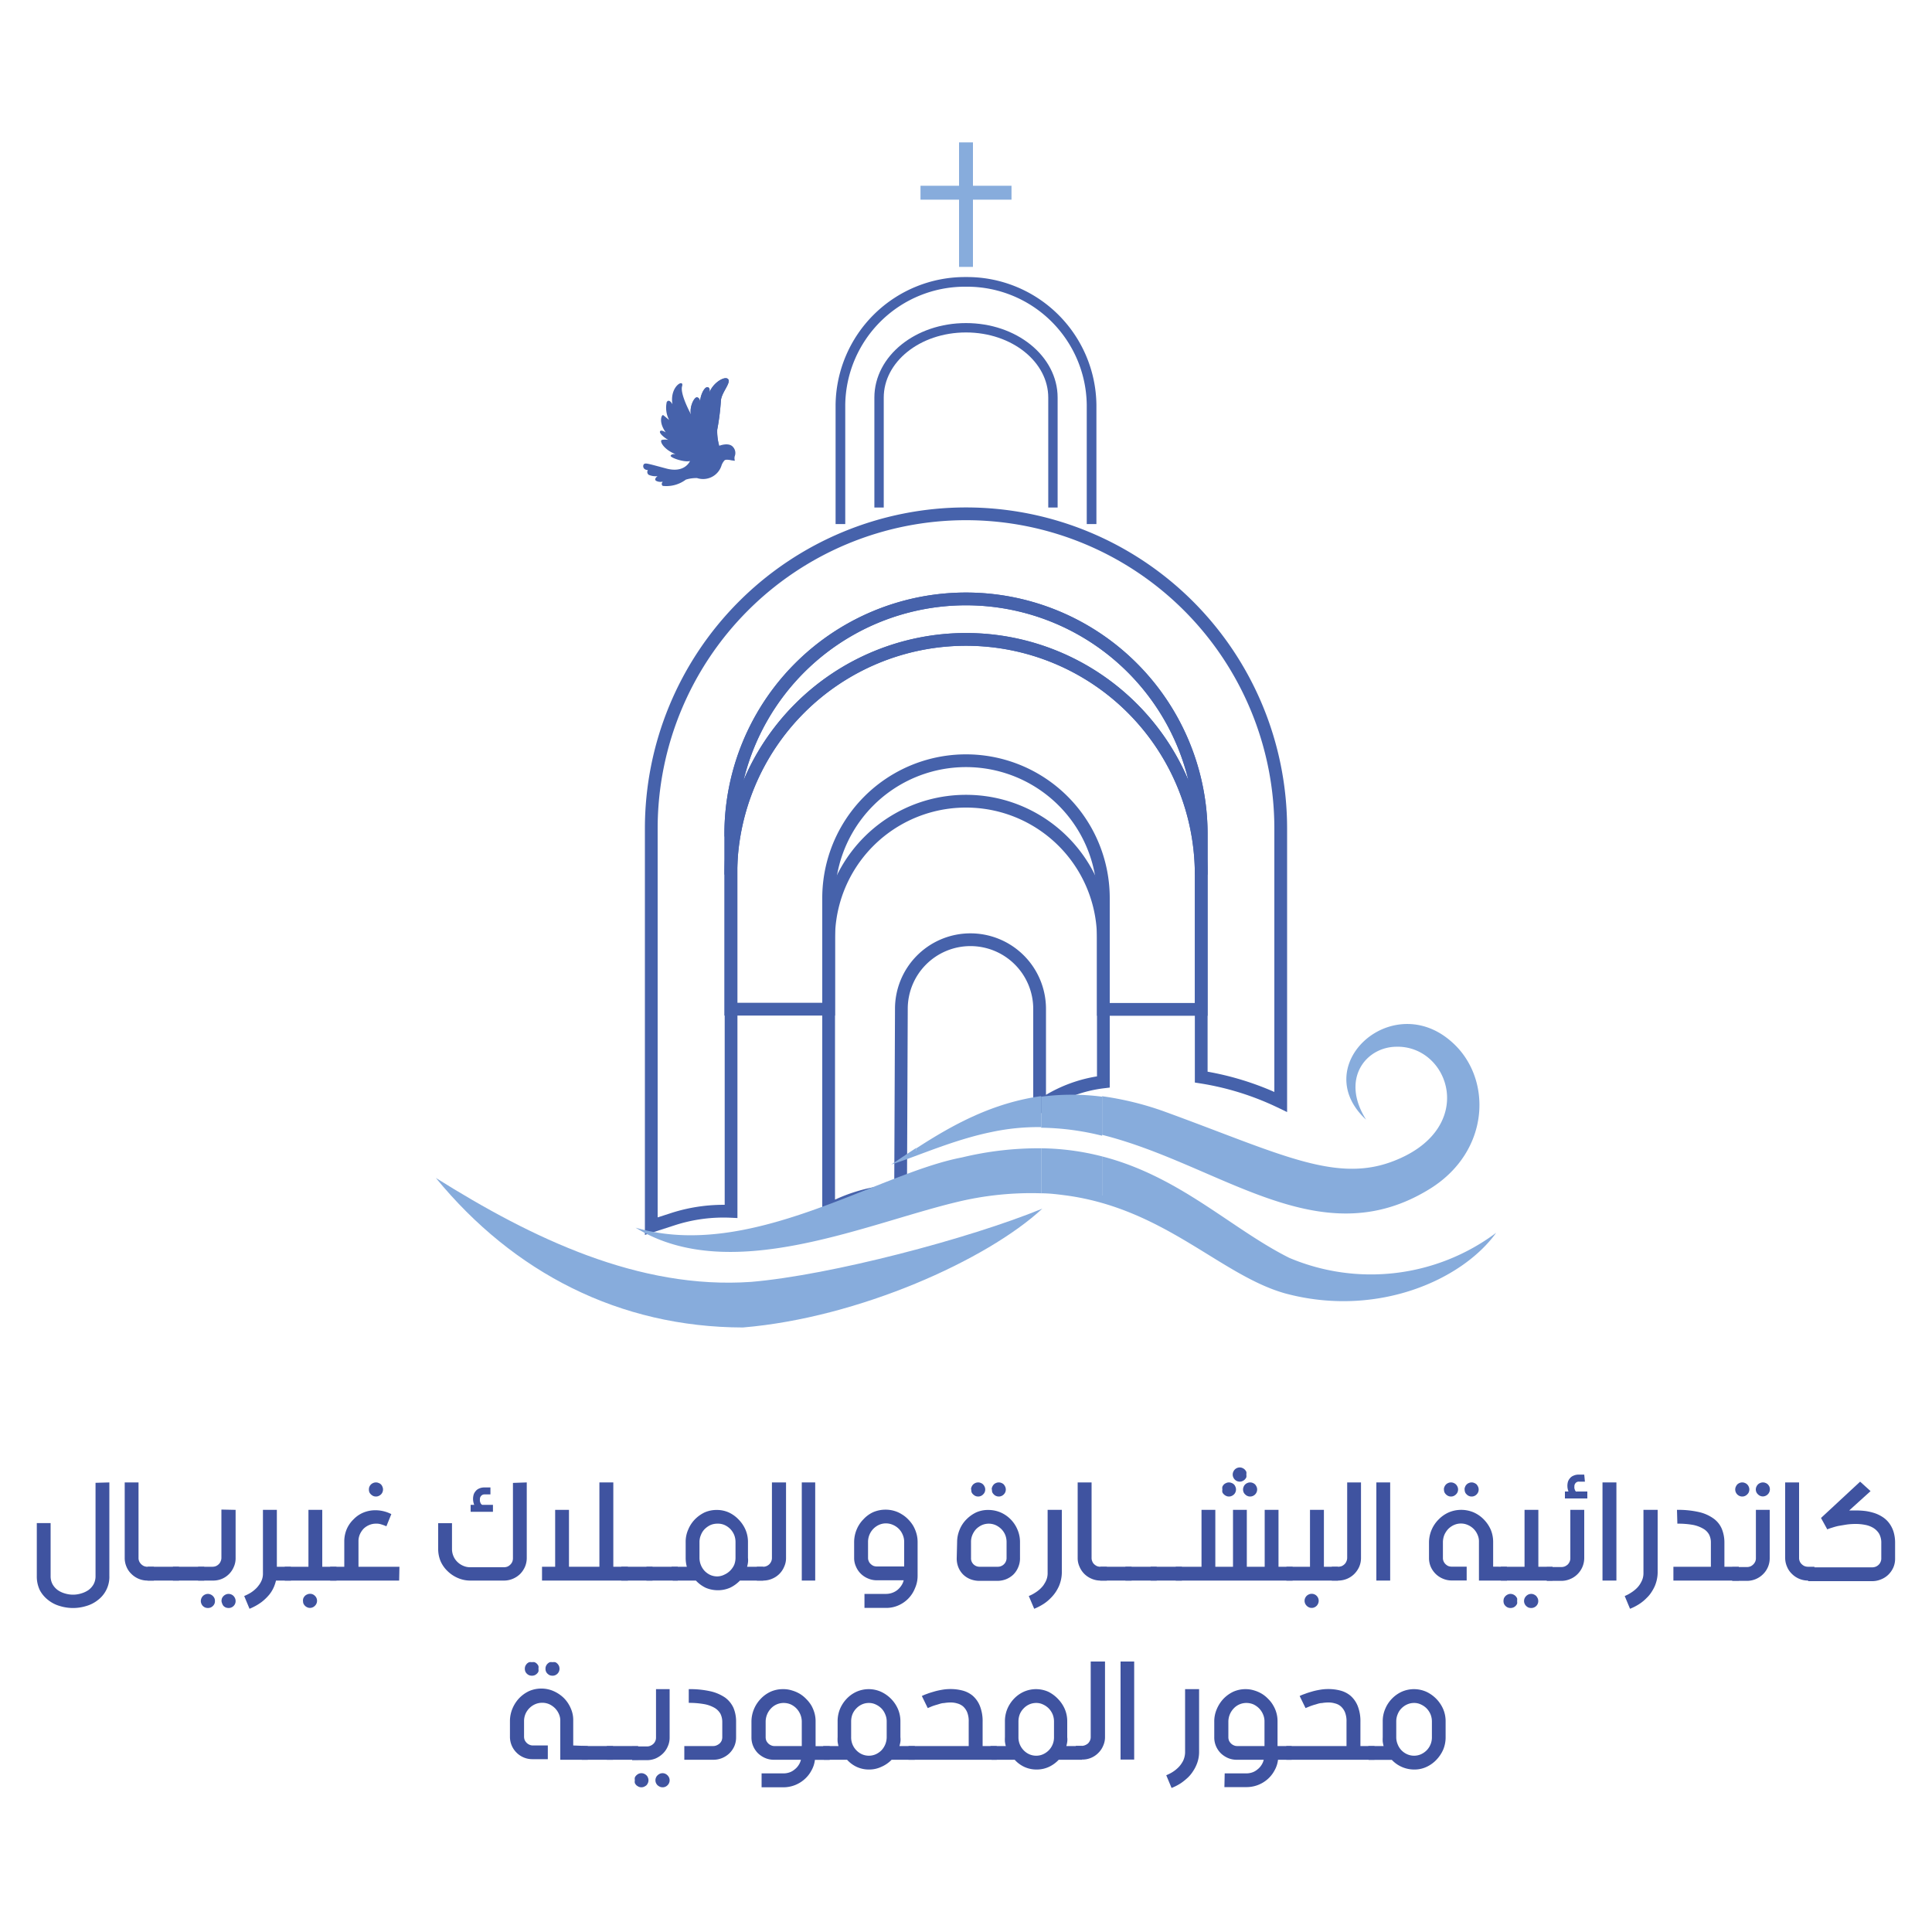 <svg id="Layer_1" data-name="Layer 1" xmlns="http://www.w3.org/2000/svg" viewBox="0 0 200 200"><defs><style>.cls-1{fill:#3f53a0;}.cls-2,.cls-3,.cls-4,.cls-5,.cls-6{fill:none;}.cls-2,.cls-4,.cls-6{stroke:#4662ab;}.cls-2,.cls-3,.cls-4,.cls-6{stroke-miterlimit:10;}.cls-2{stroke-width:0.97px;}.cls-3{stroke:#87acdc;stroke-width:1.44px;}.cls-4{stroke-width:1px;}.cls-6{stroke-width:1.32px;}.cls-7{fill:#87acdc;}.cls-8{fill:#4662ab;}</style></defs><path class="cls-1" d="M11.32,153.46v9.66a3,3,0,0,1-1.18,2.51,3.43,3.43,0,0,1-1.2.62,4.64,4.64,0,0,1-2.76,0,3.43,3.43,0,0,1-1.2-.62,3.19,3.19,0,0,1-.85-1,3.25,3.25,0,0,1-.32-1.47v-5.49H5.24v5.49a1.74,1.74,0,0,0,.2.84,1.91,1.91,0,0,0,.53.6,2.41,2.41,0,0,0,.74.35,2.84,2.84,0,0,0,1.7,0,2.59,2.59,0,0,0,.75-.35,1.91,1.91,0,0,0,.53-.6,1.74,1.74,0,0,0,.2-.84v-9.66Z"/><path class="cls-1" d="M14.34,153.46v7.81a.86.86,0,0,0,.07.36,1,1,0,0,0,.49.49,1,1,0,0,0,.35.07h.68v1.43h-.68a2.36,2.36,0,0,1-1.65-.69,2.17,2.17,0,0,1-.51-.75,2.27,2.27,0,0,1-.18-.91v-7.81Z"/><path class="cls-1" d="M15.29,162.19h3.24v1.43H15.29Z"/><path class="cls-1" d="M17.9,162.19h3.24v1.43H17.9Z"/><path class="cls-1" d="M24.39,156.3v5a2.15,2.15,0,0,1-.19.91A2.3,2.3,0,0,1,23,163.43a2.32,2.32,0,0,1-.91.19H20.51v-1.43H22a1,1,0,0,0,.36-.07,1,1,0,0,0,.29-.2.81.81,0,0,0,.19-.29.86.86,0,0,0,.08-.36v-5Zm-3.6,9.44a.72.72,0,0,1,.06-.29.83.83,0,0,1,.15-.23.78.78,0,0,1,.24-.16.67.67,0,0,1,.28-.06.64.64,0,0,1,.28.06.78.78,0,0,1,.24.16.87.87,0,0,1,.16.23.71.71,0,0,1,.05.29.66.66,0,0,1-.05.28.73.73,0,0,1-.16.23.78.78,0,0,1-.24.16.82.82,0,0,1-.28.05.87.87,0,0,1-.28-.05.78.78,0,0,1-.24-.16.7.7,0,0,1-.15-.23A.67.67,0,0,1,20.79,165.74Zm2.14,0a.93.93,0,0,1,.05-.29.87.87,0,0,1,.16-.23.78.78,0,0,1,.24-.16.67.67,0,0,1,.28-.06.72.72,0,0,1,.29.06.73.73,0,0,1,.23.16.83.83,0,0,1,.15.23.72.72,0,0,1,.06.29.69.69,0,0,1-.21.51.72.72,0,0,1-.52.21.87.87,0,0,1-.28-.05.78.78,0,0,1-.24-.16A.73.73,0,0,1,23,166,.87.87,0,0,1,22.93,165.74Z"/><path class="cls-1" d="M28.66,156.3v5.89h1.45v1.43H28.57a4,4,0,0,1-.22.67,3.44,3.44,0,0,1-.47.78,5.06,5.06,0,0,1-.81.78,5.7,5.7,0,0,1-1.24.69l-.55-1.32a5.21,5.21,0,0,0,.67-.34,3.33,3.33,0,0,0,.49-.38,2.33,2.33,0,0,0,.34-.38,2.15,2.15,0,0,0,.23-.36,1.78,1.78,0,0,0,.21-.82V156.3Z"/><path class="cls-1" d="M33.36,156.3v5.89h1.47v1.43H29.48v-1.43h2.45V156.3Zm-2,9.41a.87.87,0,0,1,.05-.28.94.94,0,0,1,.16-.23.75.75,0,0,1,.24-.15.67.67,0,0,1,.28-.06.69.69,0,0,1,.51.21.7.7,0,0,1,.22.51.68.68,0,0,1-.06.29.73.73,0,0,1-.16.23.72.72,0,0,1-.51.22.67.67,0,0,1-.28-.06.78.78,0,0,1-.24-.16.94.94,0,0,1-.16-.23A.88.88,0,0,1,31.37,165.71Z"/><path class="cls-1" d="M41.32,163.62H34.18v-1.43h1.46v-2.62a3.27,3.27,0,0,1,.26-1.29,3.13,3.13,0,0,1,.7-1,3,3,0,0,1,1-.69,3.25,3.25,0,0,1,1.28-.25,3.64,3.64,0,0,1,1.63.4L40,158a4.62,4.62,0,0,0-.58-.21,1.43,1.43,0,0,0-.48-.06,1.71,1.71,0,0,0-.72.14,1.88,1.88,0,0,0-.58.38,2.16,2.16,0,0,0-.39.59,1.76,1.76,0,0,0-.14.73v2.62h4.24Zm-3.13-9.43a.66.66,0,0,1,.05-.28.78.78,0,0,1,.16-.24.83.83,0,0,1,.23-.15.72.72,0,0,1,.29-.06.67.67,0,0,1,.28.06.63.63,0,0,1,.39.39.67.67,0,0,1,.06.28.72.72,0,0,1-.06.29.66.66,0,0,1-.15.22.78.78,0,0,1-.24.16.67.67,0,0,1-.28.06.72.72,0,0,1-.29-.06.87.87,0,0,1-.23-.16.69.69,0,0,1-.16-.22A.71.71,0,0,1,38.19,154.19Z"/><path class="cls-1" d="M54.53,153.46v7.81a2.31,2.31,0,0,1-.18.91,2.46,2.46,0,0,1-.5.75,2.4,2.4,0,0,1-.75.5,2.32,2.32,0,0,1-.91.19H48.68a3.17,3.17,0,0,1-1.29-.27,3.46,3.46,0,0,1-1.06-.71,3.19,3.19,0,0,1-.71-1,3.27,3.27,0,0,1-.26-1.29v-2.67h1.43v2.67a1.85,1.85,0,0,0,.15.74,1.78,1.78,0,0,0,.41.6,1.91,1.91,0,0,0,.6.4,1.77,1.77,0,0,0,.73.15h3.51a1,1,0,0,0,.35-.07,1,1,0,0,0,.49-.49,1,1,0,0,0,.07-.36v-7.81Zm-3.76,1.24h-.6a.46.46,0,0,0-.37.16.49.49,0,0,0-.12.32,1.64,1.64,0,0,0,0,.22l.06.19a.71.71,0,0,0,.1.14.16.16,0,0,0,.11.05h1.08v.72H48.72v-.72h.37a1.7,1.7,0,0,1-.12-.61,1.61,1.61,0,0,1,.06-.44,1,1,0,0,1,.21-.37.9.9,0,0,1,.36-.27,1.31,1.31,0,0,1,.55-.11h.62Z"/><path class="cls-1" d="M58.9,156.3v5.89h3.15v-8.73h1.44v8.73H65v1.43H56.11v-1.43h1.36V156.3Z"/><path class="cls-1" d="M64.31,162.19h3.24v1.43H64.31Z"/><path class="cls-1" d="M66.92,162.19h3.24v1.43H66.92Z"/><path class="cls-1" d="M69.52,162.19H71.1a3.48,3.48,0,0,1-.12-.92v-1.63a3.1,3.1,0,0,1,.26-1.29,3.35,3.35,0,0,1,.69-1.06,3.59,3.59,0,0,1,1-.72,3.07,3.07,0,0,1,1.27-.26,3,3,0,0,1,1.27.27,3.36,3.36,0,0,1,1,.73,3.46,3.46,0,0,1,.71,1.06,3.23,3.23,0,0,1,.25,1.27v1.64a1.83,1.83,0,0,1,0,.47,3.12,3.12,0,0,1-.09.44H79v1.43h-2.4a3.53,3.53,0,0,1-1,.73,3.09,3.09,0,0,1-1.28.27,3.18,3.18,0,0,1-1.28-.26,3.39,3.39,0,0,1-1-.74h-2.4Zm4.73-4.46a1.79,1.79,0,0,0-.72.15,2.17,2.17,0,0,0-.58.41,1.77,1.77,0,0,0-.39.61,1.85,1.85,0,0,0-.15.74v1.63a2,2,0,0,0,.54,1.36,2,2,0,0,0,.58.41,1.79,1.79,0,0,0,.72.15A1.71,1.71,0,0,0,75,163a2,2,0,0,0,.59-.41A2.08,2.08,0,0,0,76,162a2,2,0,0,0,.14-.73v-1.65a2,2,0,0,0-.14-.73,2.08,2.08,0,0,0-.4-.61,2,2,0,0,0-.59-.41A1.71,1.71,0,0,0,74.25,157.73Z"/><path class="cls-1" d="M81.37,153.46v7.81a2.12,2.12,0,0,1-.19.91,2.3,2.3,0,0,1-1.25,1.25,2.32,2.32,0,0,1-.91.19h-.67v-1.43H79a.92.92,0,0,0,.65-.27,1,1,0,0,0,.19-.29.86.86,0,0,0,.07-.36v-7.81Z"/><path class="cls-1" d="M84.39,153.46v10.16H83V153.46Z"/><path class="cls-1" d="M89.49,165h2.25a1.88,1.88,0,0,0,.62-.11,1.8,1.8,0,0,0,.53-.29,2,2,0,0,0,.41-.45,1.66,1.66,0,0,0,.25-.56h-2.8a2.27,2.27,0,0,1-.9-.19,2.33,2.33,0,0,1-.74-.49,2.25,2.25,0,0,1-.5-.74,2.11,2.11,0,0,1-.19-.9v-1.61a3.41,3.41,0,0,1,.26-1.32,3.28,3.28,0,0,1,.71-1.07,3.14,3.14,0,0,1,1-.73,3.25,3.25,0,0,1,1.28-.26,3.17,3.17,0,0,1,.88.12,3,3,0,0,1,.79.35,3.13,3.13,0,0,1,.67.53,3.46,3.46,0,0,1,.53.68,3.66,3.66,0,0,1,.33.79,3.15,3.15,0,0,1,.12.87v3.51a3.09,3.09,0,0,1-.27,1.28A3.22,3.22,0,0,1,93,166.19a3.09,3.09,0,0,1-1.28.26H89.49Zm4.11-2.84v-2.55a1.83,1.83,0,0,0-.15-.73,1.9,1.9,0,0,0-.4-.61,1.94,1.94,0,0,0-.6-.41,1.81,1.81,0,0,0-.73-.16,1.72,1.72,0,0,0-.72.15,2,2,0,0,0-.6.42,2,2,0,0,0-.4.62,1.94,1.94,0,0,0-.14.76v1.62a.8.8,0,0,0,.07.34.77.77,0,0,0,.19.28,1.1,1.1,0,0,0,.28.2,1,1,0,0,0,.35.07Z"/><path class="cls-1" d="M99.08,159.65a3.35,3.35,0,0,1,.26-1.3,3.21,3.21,0,0,1,.7-1.06,3.59,3.59,0,0,1,1-.72,3,3,0,0,1,1.27-.26,3.25,3.25,0,0,1,1.28.26,3.34,3.34,0,0,1,1.74,1.78,3.21,3.21,0,0,1,.26,1.27v1.63a2.33,2.33,0,0,1-.19,1,2.29,2.29,0,0,1-.5.75,2.41,2.41,0,0,1-.75.48,2.51,2.51,0,0,1-.92.17h-1.84a2.6,2.6,0,0,1-.93-.17,2.28,2.28,0,0,1-.74-.47,2.25,2.25,0,0,1-.5-.74,2.42,2.42,0,0,1-.18-1Zm1.44,1.63a.86.86,0,0,0,.26.66.9.9,0,0,0,.65.25h1.84a.91.91,0,0,0,.66-.26.9.9,0,0,0,.27-.68v-1.64a2,2,0,0,0-.14-.72,1.91,1.91,0,0,0-.4-.6,2.08,2.08,0,0,0-.59-.41,1.78,1.78,0,0,0-1.43,0,2.08,2.08,0,0,0-.59.41,2.12,2.12,0,0,0-.39.61,1.84,1.84,0,0,0-.14.74Zm0-7.09a.67.67,0,0,1,.06-.28.78.78,0,0,1,.16-.24.83.83,0,0,1,.23-.15.72.72,0,0,1,.29-.06.67.67,0,0,1,.28.06.61.61,0,0,1,.23.15.78.78,0,0,1,.16.24.67.67,0,0,1,.06.28.72.72,0,0,1-.06.29.69.69,0,0,1-.16.22.63.63,0,0,1-.23.16.67.67,0,0,1-.28.06.72.72,0,0,1-.29-.06.87.87,0,0,1-.23-.16.69.69,0,0,1-.16-.22A.72.72,0,0,1,100.55,154.19Zm2.14,0a.67.67,0,0,1,.06-.28.78.78,0,0,1,.16-.24.61.61,0,0,1,.23-.15.67.67,0,0,1,.28-.06.72.72,0,0,1,.29.06.7.7,0,0,1,.23.15,1,1,0,0,1,.15.24.67.67,0,0,1,.06.28.69.69,0,0,1-.21.51.71.71,0,0,1-.8.16.63.63,0,0,1-.23-.16.69.69,0,0,1-.16-.22A.72.72,0,0,1,102.69,154.19Z"/><path class="cls-1" d="M109.92,156.3v6.52a3.72,3.72,0,0,1-.3,1.38,4.46,4.46,0,0,1-.33.6,4.08,4.08,0,0,1-.51.62,4.4,4.4,0,0,1-.72.6,5.86,5.86,0,0,1-1,.52l-.56-1.32a3.8,3.8,0,0,0,.67-.35,3.44,3.44,0,0,0,.5-.38,3.08,3.08,0,0,0,.35-.39c.08-.13.16-.25.22-.37a1.87,1.87,0,0,0,.21-.85V156.3Z"/><path class="cls-1" d="M113,153.46v7.81a.86.86,0,0,0,.07.36.81.81,0,0,0,.19.29,1.15,1.15,0,0,0,.29.2,1,1,0,0,0,.36.07h.67v1.43h-.67a2.32,2.32,0,0,1-.91-.19,2.4,2.4,0,0,1-.75-.5,2.29,2.29,0,0,1-.5-.75,2.12,2.12,0,0,1-.19-.91v-7.81Z"/><path class="cls-1" d="M113.9,162.19h3.24v1.43H113.9Z"/><path class="cls-1" d="M116.5,162.19h3.24v1.43H116.5Z"/><path class="cls-1" d="M119.11,162.19h3.24v1.43h-3.24Z"/><path class="cls-1" d="M132.35,156.3v5.89h1.46v1.43h-12.1v-1.43h2.67V156.3h1.43v5.89h1.83V156.3h1.43v5.89h1.85V156.3Zm-5.81-2.11a.66.66,0,0,1,0-.28.78.78,0,0,1,.16-.24.75.75,0,0,1,.24-.15.64.64,0,0,1,.28-.06.67.67,0,0,1,.28.06.63.63,0,0,1,.39.39.67.67,0,0,1,.06.28.72.72,0,0,1-.06.29.66.66,0,0,1-.15.22.78.78,0,0,1-.24.16.67.67,0,0,1-.28.06.64.64,0,0,1-.28-.06.78.78,0,0,1-.24-.16.69.69,0,0,1-.16-.22A.71.71,0,0,1,126.54,154.19Zm1.07-1.55a.67.67,0,0,1,.06-.28.7.7,0,0,1,.15-.23.73.73,0,0,1,.23-.16.72.72,0,0,1,.29-.06.67.67,0,0,1,.28.06.78.78,0,0,1,.24.16.94.94,0,0,1,.16.23.87.87,0,0,1,0,.28.88.88,0,0,1,0,.29.94.94,0,0,1-.16.23.78.78,0,0,1-.24.16.67.67,0,0,1-.28.06.72.72,0,0,1-.29-.06.73.73,0,0,1-.23-.16.7.7,0,0,1-.15-.23A.68.68,0,0,1,127.61,152.64Zm1.07,1.55a.67.67,0,0,1,.06-.28.63.63,0,0,1,.16-.24.61.61,0,0,1,.23-.15.67.67,0,0,1,.28-.06.72.72,0,0,1,.29.06.83.83,0,0,1,.23.15,1,1,0,0,1,.15.24.67.67,0,0,1,.06.28.73.73,0,0,1-.73.73.67.67,0,0,1-.28-.06.63.63,0,0,1-.23-.16.57.57,0,0,1-.16-.22A.72.72,0,0,1,128.68,154.19Z"/><path class="cls-1" d="M137.05,156.3v5.89h1.46v1.43h-5.34v-1.43h2.44V156.3Zm-2,9.41a.67.67,0,0,1,.06-.28.73.73,0,0,1,.16-.23.7.7,0,0,1,.23-.15.68.68,0,0,1,.29-.06.72.72,0,0,1,.72.72.68.68,0,0,1-.06.29.7.7,0,0,1-.15.23.73.73,0,0,1-.23.16.67.67,0,0,1-.28.06.68.68,0,0,1-.29-.06.79.79,0,0,1-.39-.39A.68.68,0,0,1,135.05,165.71Z"/><path class="cls-1" d="M140.89,153.46v7.81a2.27,2.27,0,0,1-.18.91,2.49,2.49,0,0,1-.51.75,2.36,2.36,0,0,1-.74.5,2.4,2.4,0,0,1-.92.19h-.67v-1.43h.67a1.15,1.15,0,0,0,.36-.07,1,1,0,0,0,.29-.2.81.81,0,0,0,.19-.29.86.86,0,0,0,.08-.36v-7.81Z"/><path class="cls-1" d="M143.91,153.46v10.16h-1.43V153.46Z"/><path class="cls-1" d="M156,162.19v1.43h-2.9v-4a1.64,1.64,0,0,0-.14-.73,1.9,1.9,0,0,0-.4-.61,1.94,1.94,0,0,0-.6-.41,1.77,1.77,0,0,0-1.45,0,2,2,0,0,0-.6.42,2.2,2.2,0,0,0-.4.62,2.14,2.14,0,0,0-.14.76v1.61a.84.84,0,0,0,.07.35.92.92,0,0,0,.19.28,1.1,1.1,0,0,0,.28.2,1,1,0,0,0,.36.07h1.56v1.43h-1.56a2.28,2.28,0,0,1-.91-.19,2.33,2.33,0,0,1-.74-.49,2.39,2.39,0,0,1-.51-.74,2.31,2.31,0,0,1-.18-.91v-1.6a3.38,3.38,0,0,1,1-2.39,3.36,3.36,0,0,1,1.05-.73,3.25,3.25,0,0,1,1.28-.26,3.3,3.3,0,0,1,1.29.26,3.36,3.36,0,0,1,1.05.73,3.55,3.55,0,0,1,.72,1.06,3.28,3.28,0,0,1,.25,1.28v2.55Zm-6.53-8a.67.67,0,0,1,.06-.28.78.78,0,0,1,.16-.24.7.7,0,0,1,.23-.15.68.68,0,0,1,.29-.06.67.67,0,0,1,.28.06.7.7,0,0,1,.23.15.78.78,0,0,1,.16.24.67.67,0,0,1,.06.28.72.72,0,0,1-.06.29.69.69,0,0,1-.16.22.73.73,0,0,1-.23.16.67.67,0,0,1-.28.06.68.68,0,0,1-.29-.06.73.73,0,0,1-.23-.16.69.69,0,0,1-.16-.22A.72.72,0,0,1,149.48,154.19Zm2.14,0a.67.67,0,0,1,.06-.28.63.63,0,0,1,.16-.24.61.61,0,0,1,.23-.15.67.67,0,0,1,.28-.06.64.64,0,0,1,.28.06.75.75,0,0,1,.24.15,1,1,0,0,1,.15.24.67.67,0,0,1,.06.28.69.69,0,0,1-.21.51.7.7,0,0,1-.52.22.67.67,0,0,1-.28-.06.63.63,0,0,1-.23-.16.57.57,0,0,1-.16-.22A.72.72,0,0,1,151.62,154.19Z"/><path class="cls-1" d="M159.25,156.3v5.89h1.47v1.43h-5.35v-1.43h2.45V156.3Zm-3.61,9.44a.93.93,0,0,1,.05-.29.87.87,0,0,1,.16-.23.78.78,0,0,1,.24-.16.64.64,0,0,1,.28-.06.67.67,0,0,1,.28.06.78.78,0,0,1,.24.16,1.19,1.19,0,0,1,.16.23.93.93,0,0,1,0,.29.87.87,0,0,1,0,.28.94.94,0,0,1-.16.23.78.78,0,0,1-.24.16.87.87,0,0,1-.28.05.82.82,0,0,1-.28-.05.78.78,0,0,1-.24-.16.73.73,0,0,1-.16-.23A.87.87,0,0,1,155.64,165.74Zm2.13,0a.72.72,0,0,1,.06-.29.79.79,0,0,1,.39-.39.72.72,0,0,1,.29-.06.64.64,0,0,1,.28.06.78.78,0,0,1,.24.16,1.14,1.14,0,0,1,.15.23.72.72,0,0,1,.06.29.69.69,0,0,1-.21.51.73.73,0,0,1-.52.21.93.93,0,0,1-.29-.05.87.87,0,0,1-.23-.16.73.73,0,0,1-.16-.23A.67.67,0,0,1,157.77,165.74Z"/><path class="cls-1" d="M164,156.3v5a2.36,2.36,0,0,1-.7,1.66,2.29,2.29,0,0,1-.75.5,2.32,2.32,0,0,1-.91.19h-1.52v-1.43h1.52a1,1,0,0,0,.36-.07,1.21,1.21,0,0,0,.3-.2,1,1,0,0,0,.19-.29.86.86,0,0,0,.07-.36v-5Zm.07-2.92h-.6a.43.43,0,0,0-.37.15.49.49,0,0,0-.12.32,1.64,1.64,0,0,0,0,.22l.06.19a.5.5,0,0,0,.1.14.16.16,0,0,0,.11,0h1.07v.72H162v-.72h.37a1.59,1.59,0,0,1-.06-1,1,1,0,0,1,.21-.37.87.87,0,0,1,.37-.27,1.28,1.28,0,0,1,.55-.11H164Z"/><path class="cls-1" d="M167.33,153.46v10.16h-1.44V153.46Z"/><path class="cls-1" d="M171.6,156.3v6.52a3.72,3.72,0,0,1-.3,1.38,4.46,4.46,0,0,1-.33.6,3.16,3.16,0,0,1-.51.62,4.4,4.4,0,0,1-.72.6,5.48,5.48,0,0,1-1,.52l-.55-1.32a3.69,3.69,0,0,0,.66-.35,3.44,3.44,0,0,0,.5-.38,2.46,2.46,0,0,0,.35-.39,3,3,0,0,0,.22-.37,1.87,1.87,0,0,0,.21-.85V156.3Z"/><path class="cls-1" d="M173.6,156.3a9.69,9.69,0,0,1,2.24.22,4.18,4.18,0,0,1,1.52.66,2.53,2.53,0,0,1,.87,1.06,3.73,3.73,0,0,1,.28,1.46v2.49H180v1.43h-6.77v-1.43h3.88V159.7a1.8,1.8,0,0,0-.19-.85,1.58,1.58,0,0,0-.62-.61,3.39,3.39,0,0,0-1.08-.39,8.84,8.84,0,0,0-1.58-.12Z"/><path class="cls-1" d="M183.2,156.3v5a2.3,2.3,0,0,1-.69,1.66,2.36,2.36,0,0,1-1.65.69h-1.54v-1.43h1.54a1,1,0,0,0,.35-.07,1,1,0,0,0,.49-.49.86.86,0,0,0,.07-.36v-5Zm-3.57-2.11a.67.67,0,0,1,.06-.28,1,1,0,0,1,.15-.24.83.83,0,0,1,.23-.15.72.72,0,0,1,.29-.06.67.67,0,0,1,.28.06.61.61,0,0,1,.23.15.63.63,0,0,1,.16.24.67.67,0,0,1,.06.28.72.72,0,0,1-.06.29.57.57,0,0,1-.16.22.63.63,0,0,1-.23.16.67.67,0,0,1-.28.06.73.73,0,0,1-.73-.73Zm2.13,0a.67.67,0,0,1,.06-.28.78.78,0,0,1,.16-.24.7.7,0,0,1,.23-.15.72.72,0,0,1,.29-.06.67.67,0,0,1,.28.06.61.61,0,0,1,.23.15.78.78,0,0,1,.16.24.74.74,0,0,1-.67,1,.72.72,0,0,1-.29-.06.73.73,0,0,1-.23-.16.69.69,0,0,1-.16-.22A.72.72,0,0,1,181.76,154.19Z"/><path class="cls-1" d="M186.24,153.46v7.81a.86.86,0,0,0,.07.36.84.84,0,0,0,.2.29,1,1,0,0,0,.29.2,1,1,0,0,0,.35.07h.68v1.43h-.68a2.36,2.36,0,0,1-1.65-.69,2.17,2.17,0,0,1-.51-.75,2.28,2.28,0,0,1-.19-.91v-7.81Z"/><path class="cls-1" d="M193.64,154.36l-2.21,2,.34,0h.34a8.43,8.43,0,0,1,1,.06,5.72,5.72,0,0,1,.95.22,3.63,3.63,0,0,1,.84.41,2.67,2.67,0,0,1,.67.63,3,3,0,0,1,.45.89,3.94,3.94,0,0,1,.16,1.19v1.6a2.26,2.26,0,0,1-.18.9,2.44,2.44,0,0,1-.51.74,2.27,2.27,0,0,1-.75.49,2.37,2.37,0,0,1-.92.19h-6.64v-1.43h6.64a1,1,0,0,0,.36-.07.93.93,0,0,0,.3-.2.77.77,0,0,0,.19-.28.81.81,0,0,0,.08-.34v-1.6a1.91,1.91,0,0,0-.23-1,1.84,1.84,0,0,0-.61-.6,2.53,2.53,0,0,0-.85-.31,5,5,0,0,0-1-.09,6.77,6.77,0,0,0-.89.06l-.84.14a6.66,6.66,0,0,0-.69.19,4.13,4.13,0,0,0-.48.17l-.65-1.18,4.05-3.76Z"/><path class="cls-1" d="M60.85,180.75v1.42H58v-4a1.67,1.67,0,0,0-.14-.73,2,2,0,0,0-.4-.6,2.15,2.15,0,0,0-.6-.42,1.8,1.8,0,0,0-.73-.15,1.83,1.83,0,0,0-.73.15,1.94,1.94,0,0,0-1,1,1.91,1.91,0,0,0-.15.76v1.61a1,1,0,0,0,.07.35,1,1,0,0,0,.2.28.92.92,0,0,0,.28.19.85.85,0,0,0,.35.08h1.56v1.42H55.12a2.3,2.3,0,0,1-1.65-.68,2.3,2.3,0,0,1-.68-1.64v-1.61a3.37,3.37,0,0,1,.26-1.31,3.59,3.59,0,0,1,.7-1.08,3.5,3.5,0,0,1,1-.72,3.14,3.14,0,0,1,1.29-.27,3.09,3.09,0,0,1,1.28.27,3.55,3.55,0,0,1,1.06.72,3.39,3.39,0,0,1,.71,1.07,2.93,2.93,0,0,1,.25,1.28v2.55Zm-6.52-8a.82.82,0,0,1,.05-.28,1,1,0,0,1,.16-.24.78.78,0,0,1,.24-.16.87.87,0,0,1,.28,0,.82.82,0,0,1,.28,0,.74.74,0,0,1,.4.4.82.82,0,0,1,0,.28.87.87,0,0,1,0,.28.63.63,0,0,1-.16.23.78.78,0,0,1-.24.16.82.82,0,0,1-.28.05.87.87,0,0,1-.28-.05.78.78,0,0,1-.24-.16.79.79,0,0,1-.16-.23A.87.87,0,0,1,54.33,172.75Zm2.14,0a.64.64,0,0,1,.05-.28.78.78,0,0,1,.16-.24.87.87,0,0,1,.23-.16.93.93,0,0,1,.29,0,.87.87,0,0,1,.28,0,.63.63,0,0,1,.23.16.78.78,0,0,1,.16.24.82.82,0,0,1,.05.28.72.72,0,0,1-.72.72.93.93,0,0,1-.29-.05.87.87,0,0,1-.23-.16.63.63,0,0,1-.16-.23A.66.66,0,0,1,56.47,172.75Z"/><path class="cls-1" d="M60.22,180.75h3.24v1.42H60.22Z"/><path class="cls-1" d="M62.82,180.75h3.24v1.42H62.82Z"/><path class="cls-1" d="M69.32,174.86v5a2.17,2.17,0,0,1-.19.92,2.25,2.25,0,0,1-.5.74,2.56,2.56,0,0,1-.75.51,2.34,2.34,0,0,1-.91.18H65.44v-1.42H67a.85.85,0,0,0,.35-.08,1,1,0,0,0,.29-.19.94.94,0,0,0,.2-.29.9.9,0,0,0,.07-.37v-5Zm-3.6,9.43a.66.66,0,0,1,0-.28.63.63,0,0,1,.16-.23.87.87,0,0,1,.23-.16.72.72,0,0,1,.29-.06.67.67,0,0,1,.28.06.78.78,0,0,1,.24.16.61.61,0,0,1,.15.23.67.67,0,0,1,.06.28.72.72,0,0,1-.06.29.83.83,0,0,1-.15.23,1,1,0,0,1-.24.15.67.67,0,0,1-.28.06.72.72,0,0,1-.29-.06,1.14,1.14,0,0,1-.23-.15.87.87,0,0,1-.16-.23A.71.71,0,0,1,65.72,184.29Zm2.13,0a.67.67,0,0,1,.06-.28.63.63,0,0,1,.16-.23.87.87,0,0,1,.23-.16.72.72,0,0,1,.29-.06.67.67,0,0,1,.28.06.79.79,0,0,1,.39.39.71.71,0,0,1-.16.8.69.69,0,0,1-.51.21.72.72,0,0,1-.29-.06,1.14,1.14,0,0,1-.23-.15.87.87,0,0,1-.16-.23A.72.72,0,0,1,67.85,184.29Z"/><path class="cls-1" d="M71.3,174.86a9.69,9.69,0,0,1,2.24.22,4.44,4.44,0,0,1,1.52.65,2.72,2.72,0,0,1,.87,1.07,3.69,3.69,0,0,1,.27,1.46v1.6a2.26,2.26,0,0,1-.18.9,2.39,2.39,0,0,1-.51.74,2.44,2.44,0,0,1-.75.49,2.36,2.36,0,0,1-.92.18h-3v-1.42h3a.86.86,0,0,0,.36-.08,1.17,1.17,0,0,0,.3-.19,1,1,0,0,0,.2-.28,1,1,0,0,0,.07-.35v-1.6a1.92,1.92,0,0,0-.19-.84,1.67,1.67,0,0,0-.62-.62,3.34,3.34,0,0,0-1.07-.38,8.94,8.94,0,0,0-1.59-.13Z"/><path class="cls-1" d="M78.84,183.58h2.25a1.89,1.89,0,0,0,.63-.1,1.62,1.62,0,0,0,.53-.3,1.72,1.72,0,0,0,.41-.44,1.63,1.63,0,0,0,.25-.57h-2.8a2.26,2.26,0,0,1-.9-.18,2.51,2.51,0,0,1-.74-.49,2.36,2.36,0,0,1-.5-.74,2.26,2.26,0,0,1-.18-.9v-1.62a3.37,3.37,0,0,1,.26-1.31,3.43,3.43,0,0,1,.71-1.08,3.34,3.34,0,0,1,1-.72,3.09,3.09,0,0,1,1.28-.27A2.93,2.93,0,0,1,82,175a3.49,3.49,0,0,1,.79.34,3.18,3.18,0,0,1,.67.54,3.4,3.4,0,0,1,.53.67,3.54,3.54,0,0,1,.33.8,3.12,3.12,0,0,1,.11.86v2.55h1.46v1.42H84.36a2.91,2.91,0,0,1-.37,1.12,3.18,3.18,0,0,1-.72.9,3.29,3.29,0,0,1-2.18.82H78.84ZM83,180.75V178.2a2,2,0,0,0-.55-1.34,2,2,0,0,0-.59-.42,1.85,1.85,0,0,0-.74-.15,1.79,1.79,0,0,0-.72.15,1.77,1.77,0,0,0-.59.42,2,2,0,0,0-.55,1.38v1.61a1,1,0,0,0,.07.35,1,1,0,0,0,.2.28.92.92,0,0,0,.28.19.81.81,0,0,0,.34.08Z"/><path class="cls-1" d="M85.22,180.75H86.8a3.58,3.58,0,0,1-.09-.45,3.71,3.71,0,0,1,0-.47V178.2a3.34,3.34,0,0,1,.25-1.3,3.49,3.49,0,0,1,.7-1.06,3.26,3.26,0,0,1,1-.71,3.12,3.12,0,0,1,2.54,0,3.56,3.56,0,0,1,1.05.74,3.52,3.52,0,0,1,.71,1.06,3.2,3.2,0,0,1,.25,1.27v1.64a1.83,1.83,0,0,1,0,.47,3.48,3.48,0,0,1-.1.44h1.59v1.42h-2.4a3.29,3.29,0,0,1-1.06.73,2.92,2.92,0,0,1-1.28.28,3,3,0,0,1-1.27-.27,3.09,3.09,0,0,1-1-.74h-2.4Zm4.72-4.46a1.74,1.74,0,0,0-.71.15,1.85,1.85,0,0,0-.58.41,1.91,1.91,0,0,0-.4.6,2.08,2.08,0,0,0-.14.75v1.63a1.9,1.9,0,0,0,.54,1.36,1.85,1.85,0,0,0,.58.41,1.78,1.78,0,0,0,1.43,0,2,2,0,0,0,.59-.41,2,2,0,0,0,.54-1.35V178.2a1.8,1.8,0,0,0-.15-.73,1.87,1.87,0,0,0-.39-.61,2,2,0,0,0-.59-.41A1.61,1.61,0,0,0,89.94,176.29Z"/><path class="cls-1" d="M95.43,175.57a4.29,4.29,0,0,1,.53-.22c.22-.09.47-.16.74-.24s.55-.14.85-.19a5.07,5.07,0,0,1,.86-.07,4.89,4.89,0,0,1,1.21.15,2.72,2.72,0,0,1,1.06.53,2.78,2.78,0,0,1,.75,1.05,4.26,4.26,0,0,1,.29,1.68v2.49h1.46v1.42H94.05v-1.42h6.23v-2.5a2.49,2.49,0,0,0-.16-1,1.69,1.69,0,0,0-.42-.6,1.56,1.56,0,0,0-.6-.31,2.35,2.35,0,0,0-.69-.1,4,4,0,0,0-.68.06c-.24,0-.46.09-.67.15s-.41.12-.59.19l-.43.18Z"/><path class="cls-1" d="M102.54,180.75h1.58a3.58,3.58,0,0,1-.09-.45,3.71,3.71,0,0,1,0-.47V178.2a3.34,3.34,0,0,1,.25-1.3,3.49,3.49,0,0,1,.7-1.06,3.26,3.26,0,0,1,1-.71,3.12,3.12,0,0,1,2.54,0,3.56,3.56,0,0,1,1,.74,3.52,3.52,0,0,1,.71,1.06,3.2,3.2,0,0,1,.25,1.27v1.64a1.83,1.83,0,0,1,0,.47,3.43,3.43,0,0,1-.09.44H112v1.42h-2.4a3.36,3.36,0,0,1-1,.73,3,3,0,0,1-1.28.28,3,3,0,0,1-1.28-.27,3.09,3.09,0,0,1-1-.74h-2.4Zm4.73-4.46a1.75,1.75,0,0,0-.72.15,1.85,1.85,0,0,0-.58.41,1.91,1.91,0,0,0-.4.6,2.08,2.08,0,0,0-.14.75v1.63a1.9,1.9,0,0,0,.54,1.36,1.85,1.85,0,0,0,.58.41,1.75,1.75,0,0,0,.72.15,1.71,1.71,0,0,0,.71-.15,2,2,0,0,0,.59-.41,1.9,1.9,0,0,0,.54-1.35V178.2a2,2,0,0,0-.14-.73,2.08,2.08,0,0,0-.4-.61,2,2,0,0,0-.59-.41A1.57,1.57,0,0,0,107.27,176.29Z"/><path class="cls-1" d="M114.39,172v7.81a2.15,2.15,0,0,1-.19.91,2.25,2.25,0,0,1-.5.74,2.3,2.3,0,0,1-1.66.69h-.67v-1.42H112a.85.85,0,0,0,.35-.08,1,1,0,0,0,.3-.19,1.12,1.12,0,0,0,.19-.29.86.86,0,0,0,.07-.36V172Z"/><path class="cls-1" d="M117.41,172v10.15H116V172Z"/><path class="cls-1" d="M124.13,174.86v6.52a3.37,3.37,0,0,1-.3,1.38,3.64,3.64,0,0,1-.33.6,3.49,3.49,0,0,1-.5.62,6.31,6.31,0,0,1-.72.59,5.3,5.3,0,0,1-1,.52l-.55-1.32a3.8,3.8,0,0,0,.67-.34,3.33,3.33,0,0,0,.49-.38,2.46,2.46,0,0,0,.35-.39,3.13,3.13,0,0,0,.23-.37,2.17,2.17,0,0,0,.21-.85v-6.58Z"/><path class="cls-1" d="M126.78,183.58H129a1.89,1.89,0,0,0,.63-.1,1.62,1.62,0,0,0,.53-.3,1.72,1.72,0,0,0,.41-.44,1.63,1.63,0,0,0,.25-.57h-2.8a2.26,2.26,0,0,1-.9-.18,2.51,2.51,0,0,1-.74-.49,2.36,2.36,0,0,1-.5-.74,2.26,2.26,0,0,1-.18-.9v-1.62a3.19,3.19,0,0,1,.26-1.31,3.59,3.59,0,0,1,.7-1.08,3.5,3.5,0,0,1,1-.72,3.09,3.09,0,0,1,1.28-.27,2.93,2.93,0,0,1,.88.13,3.49,3.49,0,0,1,.79.34,3.18,3.18,0,0,1,.67.54,3,3,0,0,1,.52.67,3.16,3.16,0,0,1,.34.8,3.12,3.12,0,0,1,.11.86v2.55h1.46v1.42H132.3a2.91,2.91,0,0,1-.37,1.12,3.18,3.18,0,0,1-.72.9A3.29,3.29,0,0,1,129,185h-2.25Zm4.12-2.83V178.2a1.8,1.8,0,0,0-.15-.73,2,2,0,0,0-.4-.61,2.1,2.1,0,0,0-.59-.42,1.85,1.85,0,0,0-.74-.15,1.79,1.79,0,0,0-.72.15,1.77,1.77,0,0,0-.59.42,2,2,0,0,0-.55,1.38v1.61a1,1,0,0,0,.07.35,1,1,0,0,0,.2.28.92.92,0,0,0,.28.19.81.81,0,0,0,.34.08Z"/><path class="cls-1" d="M134.54,175.57a3.93,3.93,0,0,1,.54-.22c.22-.09.46-.16.73-.24s.55-.14.85-.19a5.07,5.07,0,0,1,.86-.07,4.89,4.89,0,0,1,1.21.15,2.72,2.72,0,0,1,1.06.53,2.78,2.78,0,0,1,.75,1.05,4.26,4.26,0,0,1,.29,1.68v2.49h1.46v1.42h-9.13v-1.42h6.23v-2.5a2.49,2.49,0,0,0-.16-1,1.69,1.69,0,0,0-.42-.6,1.43,1.43,0,0,0-.6-.31,2.35,2.35,0,0,0-.69-.1,4,4,0,0,0-.68.06c-.24,0-.46.09-.67.15a5.65,5.65,0,0,0-.58.19l-.44.18Z"/><path class="cls-1" d="M141.65,180.75h1.58a3.58,3.58,0,0,1-.09-.45,3.71,3.71,0,0,1,0-.47V178.2a3.18,3.18,0,0,1,.26-1.3,3.32,3.32,0,0,1,.7-1.06,3.37,3.37,0,0,1,1-.71,3.15,3.15,0,0,1,2.55,0,3.54,3.54,0,0,1,1.75,1.8,3.2,3.2,0,0,1,.25,1.27v1.64a3.28,3.28,0,0,1-.25,1.28,3.65,3.65,0,0,1-.71,1.06,3.34,3.34,0,0,1-1,.72,2.91,2.91,0,0,1-1.27.28,3.17,3.17,0,0,1-2.34-1h-2.4Zm4.74-4.46a1.72,1.72,0,0,0-.72.15,1.89,1.89,0,0,0-.59.41,1.73,1.73,0,0,0-.39.6,1.9,1.9,0,0,0-.15.75v1.63a1.9,1.9,0,0,0,.15.75,1.87,1.87,0,0,0,.39.61,1.89,1.89,0,0,0,.59.41,1.78,1.78,0,0,0,1.43,0,2,2,0,0,0,.59-.41,1.9,1.9,0,0,0,.54-1.35V178.2a2,2,0,0,0-.14-.73,2.08,2.08,0,0,0-.4-.61,2,2,0,0,0-.59-.41A1.57,1.57,0,0,0,146.39,176.29Z"/><path class="cls-2" d="M91,52.54V41.16c0-4,4-7.23,9-7.23h0c5,0,9,3.24,9,7.23V52.54"/><line class="cls-3" x1="100" y1="14.74" x2="100" y2="27.63"/><line class="cls-3" x1="95.29" y1="19.95" x2="104.71" y2="19.95"/><path class="cls-4" d="M113,54.25V41.9a12.89,12.89,0,0,0-13-12.72h0A12.89,12.89,0,0,0,87,41.9V54.25"/><path class="cls-5" d="M98.27,104.47V112H91.66v4.48c0,.33,0,1.85-.06,2.54,4.89-3.16,10.22-6.1,16.8-7v-7.59Z"/><path class="cls-5" d="M100,78.75h0A14.22,14.22,0,0,0,85.78,93v4.18A14.21,14.21,0,0,1,100,82.94h0a14.21,14.21,0,0,1,14.22,14.22V93A14.22,14.22,0,0,0,100,78.75Z"/><path class="cls-5" d="M107.15,104.43A7.15,7.15,0,0,0,100,97.28h0a7.15,7.15,0,0,0-7.15,7.15V112h14.3Z"/><path class="cls-6" d="M75.65,86.36A24.35,24.35,0,0,1,100,62h0a24.35,24.35,0,0,1,24.35,24.35v25.15a29.55,29.55,0,0,1,8.23,2.57V85.76A32.58,32.58,0,0,0,100,53.19h0A32.58,32.58,0,0,0,67.42,85.76v41.17l2.26-.73a17,17,0,0,1,6-.8h0v-39Z"/><path class="cls-6" d="M100,66.19h0A24.35,24.35,0,0,0,75.65,90.54v13.93H85.78V93A14.22,14.22,0,0,1,100,78.75h0A14.22,14.22,0,0,1,114.22,93v11.49h10.13V90.54A24.35,24.35,0,0,0,100,66.19Z"/><path class="cls-6" d="M100,62h0A24.35,24.35,0,0,0,75.65,86.36v4.18A24.35,24.35,0,0,1,100,66.19h0a24.35,24.35,0,0,1,24.35,24.35V86.36A24.35,24.35,0,0,0,100,62Z"/><path class="cls-6" d="M100.46,97.28h0a7.16,7.16,0,0,1,7.16,7.15v10.12l.21-.14a14.32,14.32,0,0,1,6.39-2.41h0V97.16A14.21,14.21,0,0,0,100,82.94h0A14.21,14.21,0,0,0,85.78,97.16v28.1h0a16.41,16.41,0,0,1,7.45-2h0l.08-18.8A7.15,7.15,0,0,1,100.46,97.28Z"/><path class="cls-7" d="M133.46,130.21c-6-3-11.32-8.43-19.37-10.5v4.05h-3.66c10.18,1.41,15.94,8.25,22.6,10.13,9.44,2.55,18.3-1.34,21.85-6.27A21.66,21.66,0,0,1,133.46,130.21Z"/><path class="cls-7" d="M99.57,119.82c-8.79,1.67-21.9,10.74-33.77,7.27,9.71,6,23.64-.35,33.23-2.65a32.63,32.63,0,0,1,8.75-.91v-4.66A33.8,33.8,0,0,0,99.57,119.82Z"/><path class="cls-7" d="M114.09,119.71a26.37,26.37,0,0,0-6.31-.84v4.66c.92,0,1.8.12,2.65.23h3.66Z"/><path class="cls-7" d="M45.12,121.94c8.05,9.82,19,15.45,31.78,15.48,12-1,25.28-7,31-12.3C100.31,128.23,86,132,77.76,132.7,66.14,133.51,55.1,128.2,45.12,121.94Z"/><path class="cls-7" d="M94.88,118.86c0,.28,0,.38-.07,0-.87.56-1.71,1.13-2.55,1.69,2.59-.81,6.4-2.55,10.37-3.36a23,23,0,0,1,5.15-.51v-3.21C102.72,114.18,98.63,116.43,94.88,118.86Z"/><path class="cls-7" d="M148.13,123c6.15-3.9,6.36-11.37,2.21-15.09-6.19-5.61-15,2.4-8.92,8-2.65-4.19-.07-7.47,3.05-7.55,5.63-.22,8.65,8.63-.5,11.94-5.95,2.14-11.78-1-23.53-5.27a31.94,31.94,0,0,0-6.35-1.55v4C126.41,120.56,136.64,130.22,148.13,123Z"/><path class="cls-7" d="M114.09,113.53a24.22,24.22,0,0,0-6.31,0v3.21a27.49,27.49,0,0,1,6.31.83Z"/><path class="cls-7" d="M94.88,118.86l-.07,0C94.84,119.24,94.86,119.14,94.88,118.86Z"/><path class="cls-8" d="M76.06,47.7l0-.07a.78.78,0,0,1,0-.4.92.92,0,0,0-.17-.95c-.44-.54-1.44-.13-1.44-.13a5.63,5.63,0,0,1-.21-1.66,23.15,23.15,0,0,0,.38-3c.06-.85,1.09-1.87.75-2.24s-1.6.42-1.93,1.41c0,0,.14-.58-.23-.57s-.82,1.08-.72,1.65c0,0,0-.49-.31-.6s-.84,1-.65,1.75c0,0-1.16-2.1-.92-2.91s-1.31,0-1,1.87c0,0-.33-.63-.59-.23a2.74,2.74,0,0,0,.25,1.86s-.46-.39-.61-.5-.54.68.26,1.78c0,0-.52-.34-.6-.09s.68.8.88.87a1.81,1.81,0,0,0-.68,0c-.29.09.18,1,1.42,1.48,0,0-.39-.07-.51.14s1.46.74,2,.56c0,0-.52,1.3-2.46.78s-2.09-.57-2.27-.48-.21.62.37.64a.36.36,0,0,0,.08.49,1.77,1.77,0,0,0,.92.14s-.41.28-.16.48a1,1,0,0,0,.7.09s-.24.26,0,.44A3.37,3.37,0,0,0,71,49.65a3.7,3.7,0,0,1,1.16-.16,2,2,0,0,0,2.54-1.33,1.52,1.52,0,0,1,.31-.51c.16-.13.69,0,.69,0Z"/><path class="cls-8" d="M75.67,46.8a.1.1,0,0,0,.07.13.11.11,0,0,0,.13-.07.1.1,0,0,0-.07-.13A.09.09,0,0,0,75.67,46.8Z"/><path class="cls-8" d="M71.53,42.88c-.18-.75.38-1.85.66-1.75s.27.36.29.51,0,.06,0,.09a.51.51,0,0,0,0-.09c0-.59.38-1.55.73-1.56s.23.57.23.57c.33-1,1.59-1.78,1.93-1.41s-.69,1.39-.74,2.24a24.77,24.77,0,0,1-.38,3,5.36,5.36,0,0,0,.2,1.66A5.27,5.27,0,0,1,71.53,42.88Z"/></svg>